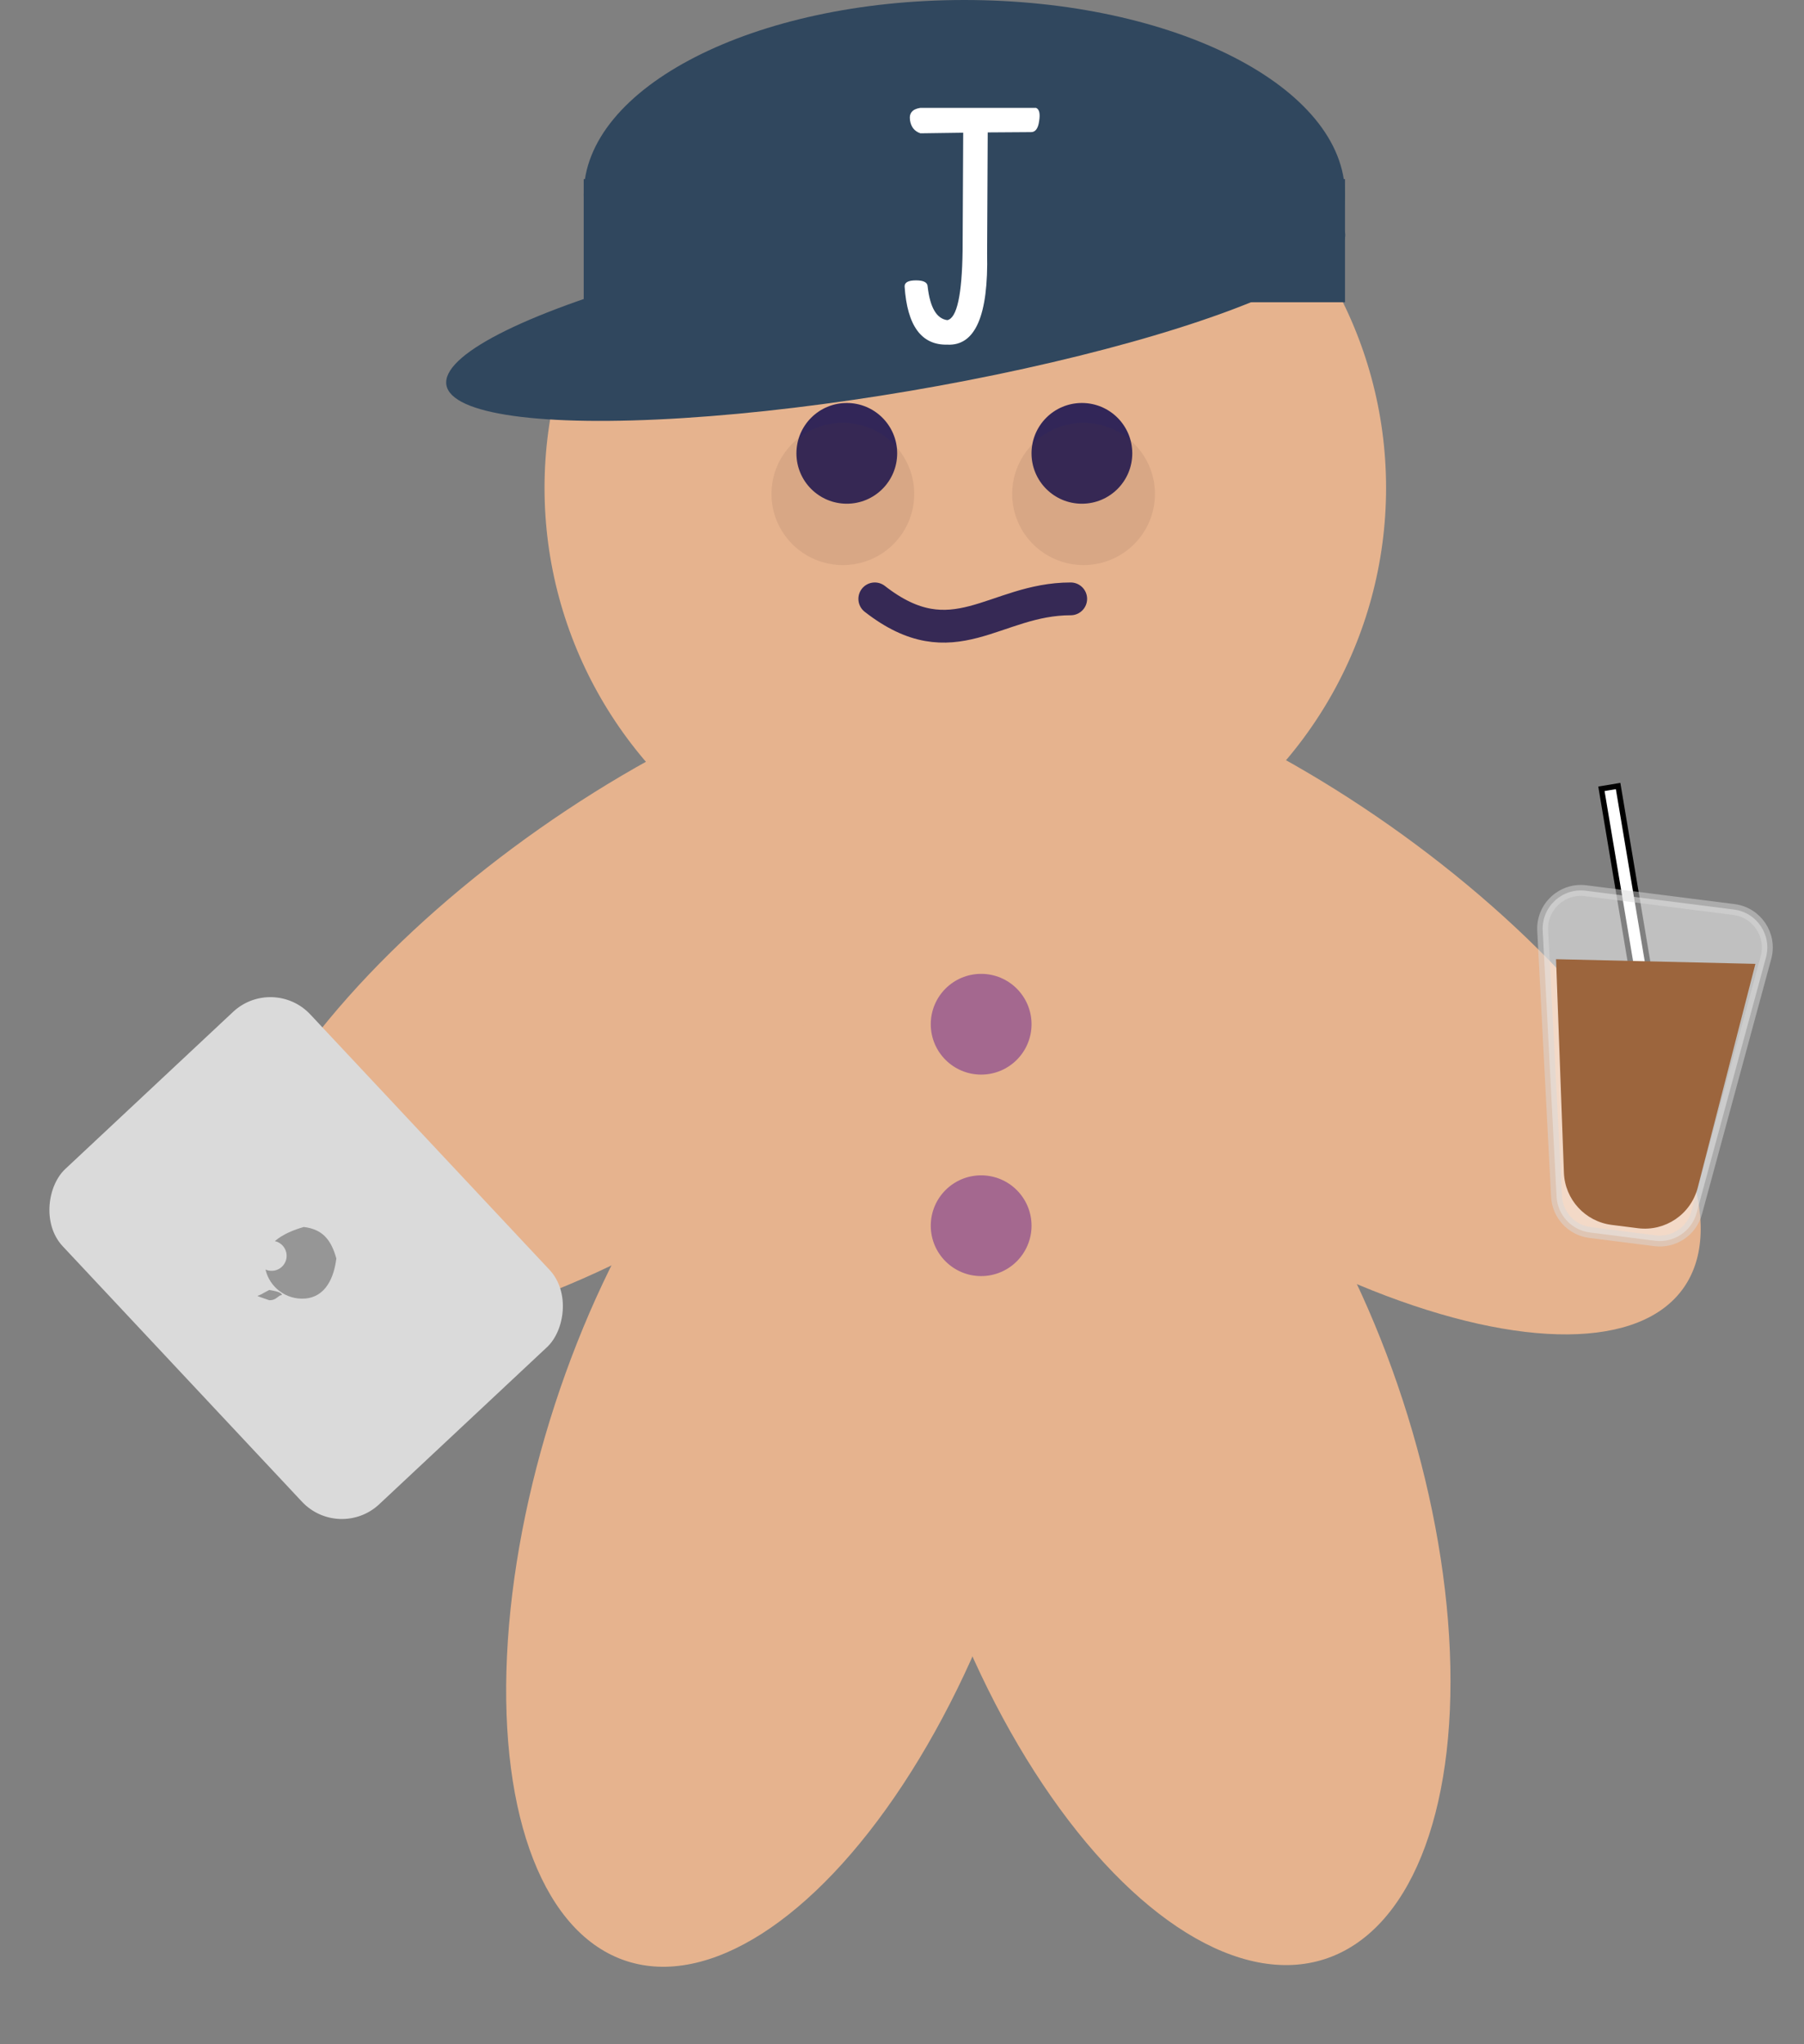 <svg width="165" height="187" viewBox="0 0 165 187" fill="none" xmlns="http://www.w3.org/2000/svg">
<rect x="0" y="0" width="165" height="187" fill="#808080" stroke="none"/>
<ellipse cx="60.24" cy="91.303" rx="46.373" ry="18.945" transform="rotate(-35.096 60.24 91.303)" fill="#E6B38E"/>
<ellipse cx="71.658" cy="135.295" rx="46.373" ry="21.991" transform="rotate(-71.969 71.658 135.295)" fill="#E6B38E"/>
<ellipse rx="46.373" ry="22.605" transform="matrix(-0.31 -0.951 -0.951 0.31 106.806 135.105)" fill="#E6B38E"/>
<ellipse rx="46.373" ry="19.139" transform="matrix(-0.818 -0.575 -0.575 0.818 116.054 91.145)" fill="#E6B38E"/>
<ellipse cx="88.29" cy="44.63" rx="38.486" ry="38.486" fill="#E6B38E"/>
<circle cx="77.451" cy="41.471" r="4.608" fill="#322658"/>
<circle cx="98.954" cy="41.471" r="4.608" fill="#322658"/>
<circle cx="89.739" cy="93.693" r="4.608" fill="#A4688F"/>
<circle cx="89.739" cy="112.124" r="4.608" fill="#A4688F"/>
<path d="M123.017 17.817C123.017 27.656 107.43 20.572 88.203 20.572C68.975 20.572 53.388 27.656 53.388 17.817C53.388 7.977 68.975 0 88.203 0C107.43 0 123.017 7.977 123.017 17.817Z" fill="#30475E"/>
<rect x="53.388" y="16.384" width="69.63" height="11.264" fill="#30475E"/>
<ellipse cx="81.926" cy="28.24" rx="41.685" ry="7.629" transform="rotate(-9.643 81.926 28.24)" fill="#30475E"/>
<rect x="146.471" y="72.157" width="1.548" height="18.955" transform="rotate(-9.515 146.471 72.157)" fill="white" stroke="black" stroke-width="0.5"/>
<rect x="31.036" y="141.021" width="42.013" height="31.025" rx="5" transform="rotate(-133.12 31.036 141.021)" fill="#DADADA"/>
<path fill-rule="evenodd" clip-rule="evenodd" d="M25.141 113.532C25.717 113.661 26.166 114.154 26.213 114.773C26.27 115.531 25.701 116.191 24.944 116.248C24.71 116.265 24.486 116.223 24.285 116.135C24.661 117.761 26.177 118.915 27.893 118.786C29.788 118.644 30.549 116.863 30.763 115.122C30.292 113.433 29.529 112.455 27.788 112.24C26.873 112.496 25.858 112.908 25.141 113.532Z" fill="#969696"/>
<path d="M24.622 118.004C25.2 118.097 25.786 118.219 25.785 118.476C25.482 118.428 25.295 118.973 24.617 118.937C23.127 118.412 23.568 118.615 23.835 118.422C24.165 118.403 22.803 118.964 24.622 118.004Z" fill="#969696"/>
<path d="M80.011 54.782C87.222 60.414 90.932 54.782 97.93 54.782" stroke="#362955" stroke-width="3" stroke-linecap="round"/>
<path d="M84.16 9.871H94.769C95.061 9.999 95.152 10.4 95.043 11.074C94.952 11.749 94.706 12.086 94.305 12.086L90.34 12.113L90.285 23.16C90.413 28.866 89.201 31.655 86.648 31.527C84.279 31.582 82.975 29.805 82.738 26.195C82.738 25.831 83.085 25.648 83.777 25.648C84.47 25.648 84.826 25.831 84.844 26.195C85.062 28.128 85.664 29.158 86.648 29.285C87.523 29.103 87.988 26.979 88.043 22.914L88.098 12.141L84.188 12.195C83.641 12.013 83.322 11.612 83.231 10.992C83.139 10.354 83.449 9.98 84.16 9.871Z" fill="white"/>
<ellipse cx="77.09" cy="45.185" rx="6.529" ry="6.507" transform="rotate(2.508 77.09 45.185)" fill="#5D4037" fill-opacity="0.1"/>
<ellipse cx="99.106" cy="45.185" rx="6.529" ry="6.507" transform="rotate(2.508 99.106 45.185)" fill="#5D4037" fill-opacity="0.1"/>
<path opacity="0.5" d="M145.037 81.48L158.585 83.199C160.693 83.467 162.079 85.537 161.522 87.588L155.185 110.943C154.728 112.628 153.099 113.718 151.367 113.499L145.423 112.744C143.742 112.531 142.456 111.146 142.368 109.454L141.101 85.135C140.987 82.956 142.873 81.206 145.037 81.48Z" fill="white" stroke="#D9D9D9"/>
<path d="M142.321 87.744L160.556 88.171L155.281 108.641C154.652 111.08 152.308 112.67 149.81 112.353L147.408 112.049C144.979 111.74 143.13 109.719 143.04 107.272L142.321 87.744Z" fill="#9C653D"/>
</svg>

